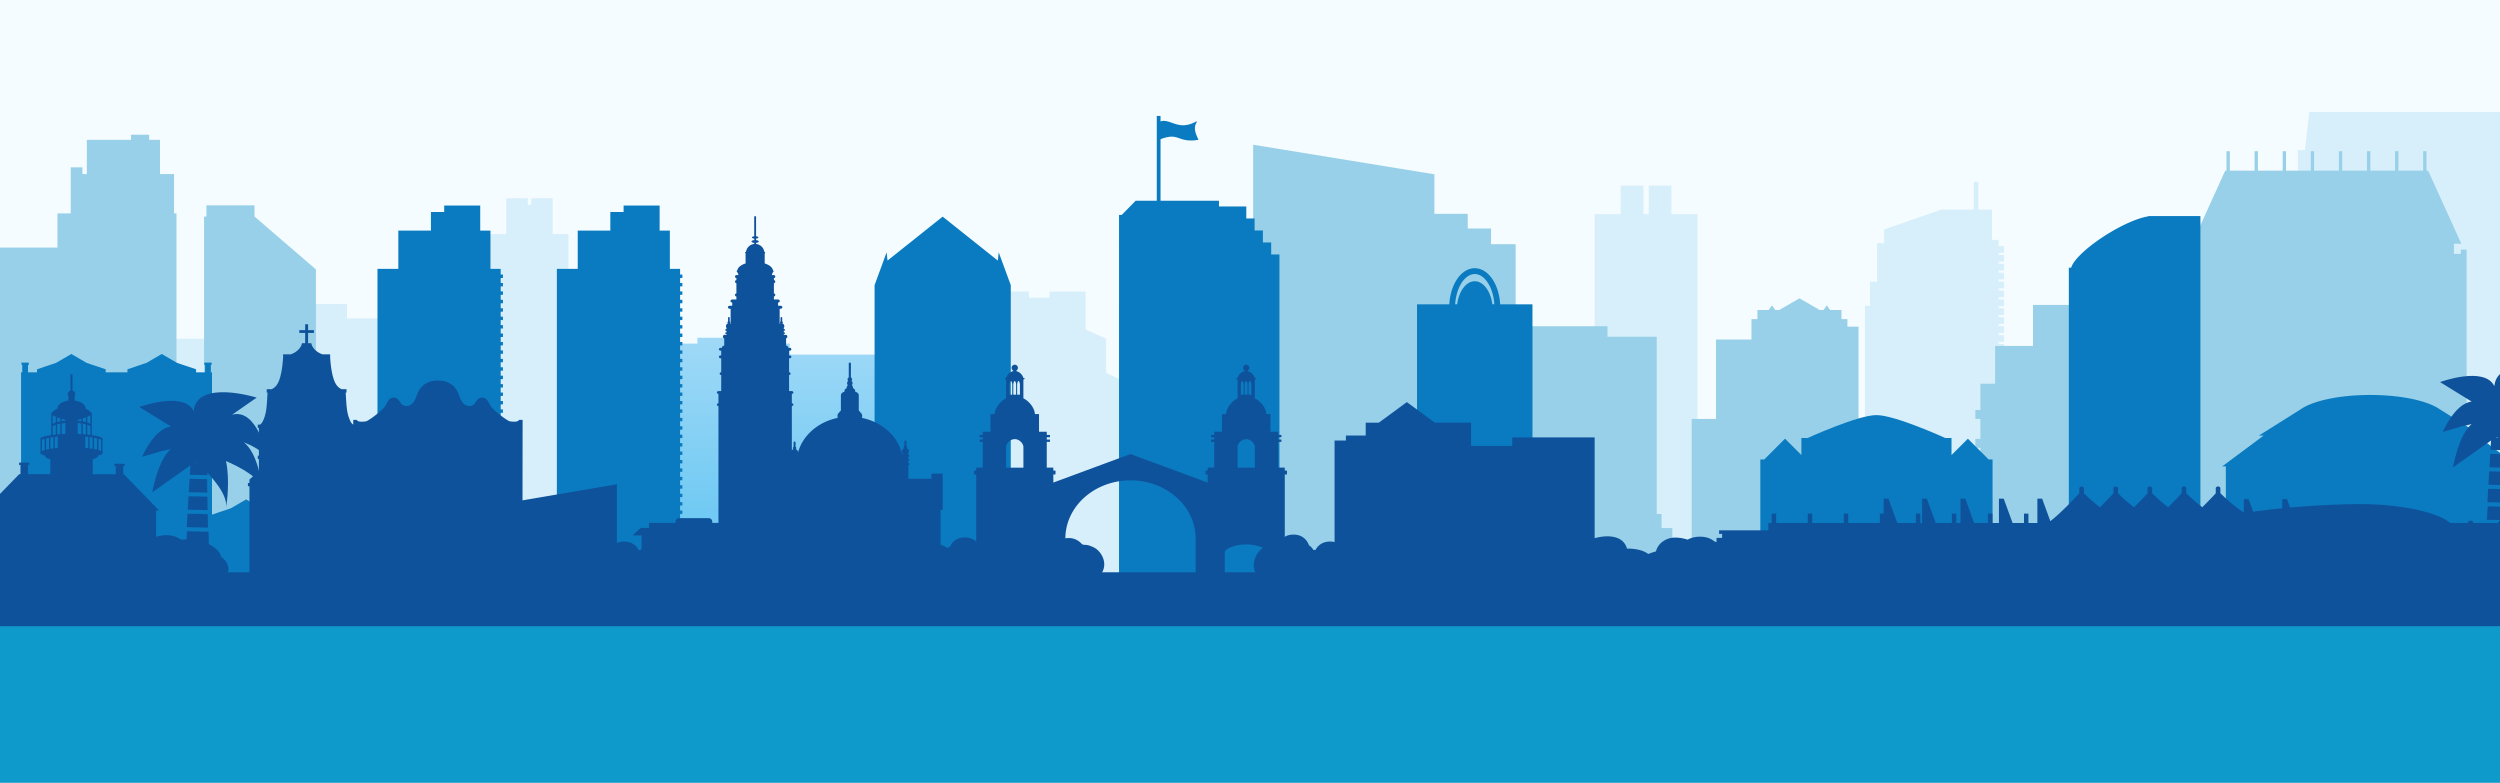 <svg width="1600" height="501" fill="none" xmlns="http://www.w3.org/2000/svg" viewBox="0 0 1600 501"><path d="M1673.48-27H-53.86v624h1727.34V-27z" fill="#F5FCFF"/><path d="M413.489 238.661v-11.726h19.707v-7.023h13.142v-3.745h22.987v3.745h36.128v7.023h68.319v11.726h18.398v128.041H389.834V238.661h23.655z" fill="url(#paint0_linear)"/><path d="M1282.58 366.701v-4.096h-3.45v-1.451h3.45v-4.245h-3.45v-1.451h3.45v-4.246h-3.45v-1.45h3.45v-4.255h-3.45v-1.45h3.45v-4.246h-3.45v-1.45h3.45v-4.246h-3.45v-1.45h3.45v-4.246h-3.45v-1.459h3.45v-4.246h-3.45v-1.45h3.45v-4.246h-3.45v-1.45h3.45v-4.246h-3.45v-1.459h3.45v-4.246h-3.45v-1.451h3.45v-4.245h-3.45v-1.451h3.45v-4.245h-3.45v-1.451h3.45v-4.254h-3.45v-1.451h3.45v-4.245h-3.45v-1.451h3.45v-4.246h-3.45v-1.45h3.45v-4.255h-3.45v-1.45h3.45v-4.246h-3.45v-1.45h3.45v-4.246h-3.45v-1.45h3.45v-4.246h-3.45v-1.45h3.45v-4.255h-3.45v-1.45h3.45v-4.246h-3.45v-1.45h3.45v-4.246h-3.45v-1.451h3.45v-4.254h-3.45v-1.451h3.45v-4.245h-3.45v-1.451h3.45v-4.245h-3.45v-1.451h3.45v-4.246h-3.45v-1.45h3.45v-4.254h-3.45v-1.451h3.45v-4.246h-3.45v-1.45h3.45v-4.246h-3.45v-1.45h3.45v-4.255h-3.45v-1.45h3.45v-4.246h-3.45v-1.45h3.45v-4.246h-3.45v-1.45h3.45v-4.255h-3.45v-1.45h3.45v-4.246h-3.45v-1.45h3.45v-4.246h-3.45v-1.451h3.45v-4.245h-3.45v-3.991h-4.25v-19.383h-8.76v-17.791h-2.92v17.791h-20.72l-36.64 12.746v8.764h-4.52v24.692h-4.51v15.41h-3.19v171.007h88.96zM1069.73 137.028v-18.24h-14.53v18.24h-3.42v-18.24h-14.53v18.24h-16.68v229.674h65.84V137.028h-16.68zM724.288 366.701V246.089l-16.341-7.358v-21.949l-13.423-6.039h.273v-24.165h-23.092v3.912h-13.142v-3.912h-12.078v180.123h77.803z" fill="#D7EFFA"/><path d="M954.279 156.287V146.24h-14.935v-9.388h-24.218v9.388h-14.934v10.047h-15.735v210.415h85.556V156.287h-15.734z" fill="#97D0E8"/><path d="M281.739 366.702V197.189h-34.265v6.646h-25.387v-9.309h-31.733v-5.318h-26.661v15.954h-26.652V216.8h-43.16v149.902h187.858z" fill="#D7EFFA"/><path d="M918.018 366.701H802.03V92.636l115.988 18.925v255.14zM81.591 271.924v-5.187h-2.76v-7.761H60.064v-5.187h2.927v-5.177h-2.927v-11.393h2.927v-5.177h-2.927V220.65h2.927v-5.187h-2.927v-11.392h2.927v-5.186h-2.927v-8.281h-3.727V171.96H49.19v-13.476H-9.283v32.12h-8.615v8.281h-2.918v5.186h2.918v11.392h-2.918v5.187h2.918v11.392h-2.918v5.177h2.918v11.393h-2.918v5.177h2.918v5.187h-7.225v7.761h-2.76v5.187h2.76v11.594h-2.76v5.178h2.76v11.603h-2.76v5.177h2.76v11.604h-2.76v5.186h2.76v11.594h-2.76v5.187h2.76v11.594h-2.76v5.187h2.76v10.873H78.83v-10.873h2.76v-5.187h-2.76v-11.594h2.76v-5.187h-2.76v-11.594h2.76v-5.186h-2.76v-11.604h2.76v-5.177h-2.76v-11.603h2.76v-5.178h-2.76v-11.594h2.76zM1264.23 268.118v-5.697h3.22v-16.816h9.43v-24.217h24.26v-26.213h56.31v26.213h2.96v28.498h14.28v116.815h-107.24v-6.267h-3.22v-5.705h3.22v-12.755h-3.22v-5.705h3.22v-12.764h-3.22v-5.696h3.22v-12.763h-3.22v-5.705h3.22v-12.755h-3.22v-5.705h3.22v-12.763h-3.22z" fill="#97D0E8"/><path d="M363.858 194.217v-44.4h-10.144v-22.925h-13.775v4.369h-2.18v-4.369h-13.765v22.925h-10.637v44.4h-5.318v172.484h60.408V194.217h-4.589zM1640.85 71.663h-162.93l-2.73 24.42h-4.56v270.619h175.53V96.082h-5.31v-24.42z" fill="#D7EFFA"/><path d="M1574.94 159.803v2.681h-4.44v-6.513h4.74l-21.25-46.748h-1.04V96.768h-2.12v12.455h-15.85V96.768h-2.13v12.455h-15.86V96.768h-2.12v12.455h-15.86V96.768h-2.12v12.455h-15.86V96.768h-2.13v12.455h-15.85V96.768h-2.12v12.455h-15.86V96.768h-2.13v12.455h-15.85V96.768h-2.12v12.455h-.83l-21.25 46.748h4.74v6.513h-4.45v-2.681h-3.7v206.898h179.16V159.803h-3.7zM162.884 138.575v-7.156h-30.775v7.156l-1.503.096v228.031h71.579V172.435l-39.301-33.86z" fill="#97D0E8"/><path d="M321.902 177.902v-2.189h-1.451v-3.639h-6.557v-24.507h-6.549v-16.016h-23.057v4.122h-8.492v11.894h-20.868v24.507h-13.344v194.627H321.902v-2.18h-1.451v-3.217h1.451v-2.18h-1.451v-3.209h1.451v-2.188h-1.451v-3.209h1.451v-2.189h-1.451v-3.208h1.451v-2.18h-1.451v-3.209h1.451v-2.188h-1.451v-3.209h1.451v-2.18h-1.451v-3.217h1.451v-2.18h-1.451v-3.209h1.451v-2.188h-1.451v-3.209h1.451v-2.18h-1.451v-3.217h1.451v-2.18h-1.451v-3.209h1.451v-2.188h-1.451v-3.209h1.451v-2.18h-1.451v-3.217h1.451v-2.18h-1.451v-3.209h1.451v-2.188h-1.451v-3.209h1.451v-2.18h-1.451v-3.217h1.451v-2.18h-1.451V275h1.451v-2.188h-1.451v-3.209h1.451v-2.18h-1.451v-3.217h1.451v-2.18h-1.451v-3.209h1.451v-2.188h-1.451v-3.209h1.451v-2.18h-1.451v-3.208h1.451v-2.189h-1.451v-3.209h1.451v-2.188h-1.451v-3.209h1.451v-2.18h-1.451v-3.208h1.451v-2.189h-1.451v-3.209h1.451v-2.188h-1.451v-3.209h1.451v-2.18h-1.451v-3.208h1.451v-2.189h-1.451v-3.209h1.451v-2.189h-1.451v-3.208h1.451v-2.18h-1.451v-3.208h1.451v-2.189h-1.451v-3.209h1.451v-2.189h-1.451v-3.208h1.451v-2.18h-1.451V183.3h1.451v-2.189h-1.451v-3.209h1.451zM436.721 177.902v-2.18h-1.459v-3.648h-6.549v-24.507h-6.549v-16.016h-23.057v4.122h-8.491v11.894h-20.869v24.507h-13.352v194.627h80.326v-2.18h-1.459v-3.217h1.459v-2.18h-1.459v-3.209h1.459v-2.188h-1.459v-3.209h1.459v-2.189h-1.459v-3.208h1.459v-2.18h-1.459v-3.209h1.459v-2.188h-1.459v-3.209h1.459v-2.18h-1.459v-3.217h1.459v-2.18h-1.459v-3.209h1.459v-2.188h-1.459v-3.209h1.459v-2.18h-1.459v-3.217h1.459v-2.18h-1.459v-3.209h1.459v-2.188h-1.459v-3.209h1.459v-2.18h-1.459v-3.217h1.459v-2.18h-1.459v-3.209h1.459v-2.188h-1.459v-3.209h1.459v-2.18h-1.459v-3.217h1.459v-2.18h-1.459V275h1.459v-2.188h-1.459v-3.209h1.459v-2.18h-1.459v-3.217h1.459v-2.18h-1.459v-3.209h1.459v-2.188h-1.459v-3.209h1.459v-2.18h-1.459v-3.208h1.459v-2.189h-1.459v-3.209h1.459v-2.188h-1.459v-3.209h1.459v-2.18h-1.459v-3.208h1.459v-2.189h-1.459v-3.209h1.459v-2.188h-1.459v-3.209h1.459v-2.18h-1.459v-3.208h1.459v-2.189h-1.459v-3.209h1.459v-2.189h-1.459v-3.208h1.459v-2.18h-1.459v-3.208h1.459v-2.189h-1.459v-3.209h1.459v-2.189h-1.459v-3.208h1.459v-2.18h-1.459V183.3h1.459v-2.189h-1.459v-3.209h1.459z" fill="#0A7BC0"/><path d="M1077.21 356.021v-9.028h-6.91v-9.027h-6.9v-9.028h-3.1V215.516h-31.51v-6.724h-55.586v6.724h-3.191v151.185H1084.11v-10.68h-6.9z" fill="#97D0E8"/><path d="M1189.47 268.1v-59.045h-7.12v-4.826h-3.81v-5.836h-7.29l-2.1-2.989-2.1 2.989h-2.96l.14-.194-12.58-7.269-12.58 7.269.13.194h-3.05l-2.1-2.989-2.09 2.989h-7.19v5.836h-3.83v13.063h-22.69V268.1h-15.57v98.601h118.25V268.1h-11.46zM111.4 136.588v-25.184h-9.002V89.498h-6.953v-3.279H83.868v3.279H55.564v21.906h-2.831v-4.325H45.27v29.509h-8.491v230.113h76.168V136.588H111.4z" fill="#97D0E8"/><path d="M1374.87 138.267v.211c-6.08.905-15.75 4.958-25.84 11.173-12.79 7.876-22.17 16.719-23.45 21.65h-1.52v195.401h84.2V138.267h-33.39zM960.115 194.753c-.343-5.88-1.943-11.199-4.448-15.277-1.424-2.312-3.138-4.246-5.134-5.626-1.986-1.38-4.28-2.189-6.698-2.189-2.417 0-4.711.809-6.698 2.189-2.989 2.066-5.371 5.362-7.041 9.379-1.407 3.385-2.286 7.314-2.54 11.524h-20.675v171.948h73.9V194.753h-20.666zm-24.93-13.335c1.205-1.96 2.602-3.489 4.079-4.5 1.477-1.011 2.998-1.521 4.58-1.53 1.582 0 3.103.51 4.58 1.53 2.206 1.512 4.254 4.219 5.705 7.735 1.204 2.901 2.004 6.356 2.25 10.092h-1.266c-1.143-8.43-5.757-14.742-11.269-14.742-5.511 0-10.126 6.312-11.269 14.742H931.3c.334-5.239 1.793-9.925 3.885-13.327zM639.18 161.464l-.572 5.31-35.293-28.129-35.302 28.129-.571-5.31-7.709 21.044v184.193h87.165V182.508l-7.718-21.044zM813.563 162.861v-7.683h-5.31v-7.683h-5.309v-7.683h-5.31v-7.682h-17.492v-3.64h-37.394V89.153c1.907-.949 5.115-1.67 7.049-1.705 2.136-.035 4.132.747 6.11 1.442 2.435.853 5.124 1.125 7.744.993.088.009 2.373-.22 3.094-.343.185-.035.229-.246.158-.395-1.723-3.587-3.322-7.331-.949-11.032.009-.009.009-.018.018-.026v-.01c.008-.017.026-.043.026-.07.026-.105-.009-.184-.088-.246-.009-.008-.017-.017-.035-.026a.25.25 0 0 0-.273-.018c-2.707 1.53-5.555 2.48-8.693 2.453-2.611-.027-5.055-.923-7.472-1.785-2.11-.756-4.773-1.547-6.698-.624V74.21h-2.4v54.272h-13.546l-8.878 9.062h-1.741V366.7h102.672V162.861h-5.283zM167.271 325.282l-9.74-5.67-9.74 5.67-12.104 4.07V238.31h-.738v-4.799h.492v-1.433h-4.685v1.433h.501v4.799h-5.767v-1.969l-12.227-4.114-9.74-5.678-9.74 5.678-12.227 4.114v1.969H67.632v-1.969l-12.227-4.114-9.749-5.678-9.74 5.678-12.227 4.114v1.969h-5.757v-4.799h.492v-1.433h-4.677v1.433h.493v4.799h-.748v128.392h166.015v-37.306l-12.236-4.114zM1609.36 298.506h2.37l-26.53-19.717h3.03l-26.81-16.869h-.01c-7.69-5.397-24.71-9.142-44.46-9.142-19.76 0-36.77 3.754-44.46 9.142h-.01l-26.81 16.869h3.03l-26.53 19.717h2.37v42.264h3.59v25.931h177.64V340.77h3.59v-42.264z" fill="#0A7BC0"/><path d="M410.605 366.701H601.98v-40.347h1.327v-23.207h-7.208v3.226h-14.742v-8.72h.071a.61.61 0 0 0 .615-.615.612.612 0 0 0-.615-.616h-.141v-1.608h.141a.612.612 0 0 0 .615-.616.611.611 0 0 0-.615-.615h-.141v-1.231h.141a.61.61 0 0 0 .615-.615.61.61 0 0 0-.615-.615h-.141v-.853h-.079a2.225 2.225 0 0 0-1.037-3.481.867.867 0 0 0 .387-.703c0-.308-.176-.58-.449-.747v-2.76a.649.649 0 0 0-.65-.651.65.65 0 0 0-.651.651v2.76c-.272.167-.448.439-.448.747 0 .281.149.536.387.703a2.225 2.225 0 0 0-1.038 3.481h-.079v.853h-.219c-2.444-11.691-12.667-21.009-25.809-23.673.141-.342.22-.729.22-1.151 0-.993-.457-1.846-1.108-2.233a2.316 2.316 0 0 0-1.098-1.195v-9.731c0-1.24-.985-2.242-2.216-2.268v-.317c0-.975-.615-1.81-1.485-2.136v-.334a2.04 2.04 0 0 0-.774-1.591c.325-.316.519-.764.519-1.257 0-.58-.281-1.09-.703-1.415.237-.264.386-.607.386-.993a1.45 1.45 0 0 0-.756-1.275v-8.843a.69.69 0 0 0-.694-.694.69.69 0 0 0-.694.694v8.843a1.46 1.46 0 0 0-.37 2.268c-.43.325-.703.835-.703 1.415 0 .493.202.932.519 1.257-.475.369-.774.95-.774 1.591v.334a2.274 2.274 0 0 0-1.485 2.136v.317a2.274 2.274 0 0 0-2.215 2.268v9.722a2.246 2.246 0 0 0-1.099 1.195c-.66.396-1.108 1.249-1.108 2.233 0 .413.079.809.22 1.152-12.544 2.54-22.433 11.155-25.431 22.099 0-.985-.632-1.811-1.511-2.11a.866.866 0 0 0 .386-.703c0-.308-.176-.581-.448-.748v-2.751c0-.36-.29-.65-.651-.65-.36 0-.65.29-.65.65v2.751c-.272.167-.448.44-.448.748 0 .281.149.536.386.703a2.199 2.199 0 0 0-1.037.738v-28.296c.554-.035.994-.422.994-.896 0-.475-.431-.862-.994-.897v-5.977c.554-.036.994-.422.994-.897 0-.501-.484-.906-1.082-.906h-1.679v-10.275c.537-.018.967-.414.967-.897 0-.483-.43-.888-.967-.897v-8.948h.44c.562 0 1.02-.405 1.02-.906s-.458-.905-1.02-.905h-.44v-3.033h.44c.562 0 1.02-.404 1.02-.905s-.458-.905-1.02-.905h-.914a1.453 1.453 0 0 0-1.451-1.425v-4.685c.457-.053.818-.527.818-1.099 0-.615-.405-1.107-.914-1.107h-1.363v-.545h.281a.52.52 0 0 0 0-1.037h-.281v-1.038h.281c.29 0 .519-.228.519-.518a.515.515 0 0 0-.519-.519h-.281v-.721h-.07a1.84 1.84 0 0 0 .404-1.16c0-.826-.536-1.521-1.274-1.776a.754.754 0 0 0 .325-.597c0-.264-.15-.493-.378-.633v-2.321a.548.548 0 0 0-.545-.545.548.548 0 0 0-.545.545v2.321a.745.745 0 0 0-.378.633c0 .237.123.448.325.597a2.182 2.182 0 0 0-.51.264v-9.643h.422c.721 0 1.31-.44 1.31-.976 0-.545-.589-.975-1.31-.975h-1.442v-2.031c.616-.035 1.108-.457 1.108-.976 0-.545-.527-.984-1.187-.984H495.3v-1.934a.977.977 0 0 0 .888-.976.956.956 0 0 0-.888-.967v-6.593a.975.975 0 0 0 0-1.942v-1.284a.98.98 0 0 0 .888-.967.973.973 0 0 0-.976-.975h-1.143v-.624c.264-.378.457-.774.563-1.187a.654.654 0 0 0 .448-.624.658.658 0 0 0-.395-.607c-.299-1.855-2.33-3.463-5.275-4.404v-6.276h-.237v-.009a.6.6 0 0 0-.044-1.195c-.369-2.629-2.531-4.694-5.239-4.967v-.694c1.002-.106 1.741-.457 1.741-.888 0-.422-.739-.782-1.741-.888v-.949c.862-.097 1.486-.396 1.486-.756 0-.361-.624-.66-1.486-.756v-12.333a.598.598 0 0 0-1.195 0v12.333c-.862.096-1.486.395-1.486.756 0 .36.624.659 1.486.756v.949c-1.002.106-1.741.457-1.741.888 0 .422.739.782 1.741.888v.694c-2.708.273-4.87 2.338-5.239 4.967a.6.6 0 0 0-.581.597c0 .308.238.563.537.598v.009h-.238v6.276c-2.944.941-4.975 2.549-5.274 4.404a.658.658 0 0 0-.395.607c0 .29.193.536.448.624.105.413.29.809.562 1.187v.624h-1.133a.978.978 0 0 0-.976.975c0 .51.387.923.888.967v1.284a.976.976 0 0 0-.888.975c0 .51.387.932.888.967v6.593a.974.974 0 0 0 0 1.943v1.934h-2.602c-.651 0-1.187.439-1.187.984 0 .519.492.941 1.108.976v2.031h-1.442c-.721 0-1.31.439-1.31.975 0 .545.589.976 1.31.976h.422v9.643a1.777 1.777 0 0 0-.51-.264.718.718 0 0 0 .325-.597.745.745 0 0 0-.378-.633v-2.321a.548.548 0 0 0-.545-.545.548.548 0 0 0-.545.545v2.321c-.228.14-.378.369-.378.633 0 .237.123.448.326.597a1.882 1.882 0 0 0-1.275 1.776c0 .439.149.835.404 1.16h-.07v.721h-.281a.52.52 0 0 0-.519.519c0 .29.229.518.519.518h.281v1.038h-.281a.514.514 0 0 0-.519.518c0 .29.229.519.519.519h.281v.545h-1.363c-.501 0-.914.492-.914 1.107 0 .572.361 1.046.827 1.099v4.685c-.792 0-1.433.633-1.451 1.425h-.914c-.563 0-1.029.404-1.029.905s.458.905 1.029.905h.44v3.033h-.44c-.563 0-1.029.404-1.029.905s.458.906 1.029.906h.44v8.948c-.537.018-.967.414-.967.897 0 .492.43.879.967.897v10.275h-1.679c-.598 0-1.082.405-1.082.906 0 .475.44.861.994.897v5.977c-.554.035-.994.422-.994.897 0 .474.44.861.994.896v74.762h-3.956v-.756a2.278 2.278 0 0 0-2.277-2.277h-18.969a2.278 2.278 0 0 0-2.277 2.277v.756h-16.974v3.226h-5.309l-5.213 4.835h5.784v24.006h-.009zm99.876-76.107c-.044.194-.088.387-.132.589v-.263h-.079c.079-.106.158-.211.211-.326z" fill="#0F529C"/><path d="M1272.72 294.04l-13.28-13.273-10.47 10.469v-10.9h-3.96s-32.15-14.68-44.08-14.68c-11.94 0-44.09 14.68-44.09 14.68h-3.95v10.9l-10.47-10.469-13.28 13.273h-2.53v72.661h148.63V294.04h-2.52z" fill="#0A7BC0"/><path d="M1680 384.405H-47.547v171.438H1680V384.405z" fill="#0E9ACB"/><path d="M822.258 301.18v-1.917h-4.202v-16.464h2.048v-1.512h-2.048v-1.433h2.048v-1.512h-2.048v-2.021h-4.958v-11.313h-2.637c-.141-3.499-3.112-7.885-7.366-10.092v-12.104h.281a.473.473 0 0 0 .475-.475.473.473 0 0 0-.475-.474h-.352c-.36-1.75-2.136-3.798-4.412-4.308v-.413a2.008 2.008 0 0 0-1.046-3.727 2.018 2.018 0 0 0-2.013 2.013c0 .73.386 1.363.967 1.714v.413c-2.277.501-4.053 2.549-4.413 4.308h-.352a.473.473 0 0 0-.475.474c0 .264.211.475.475.475h.281v12.104c-4.254 2.207-7.216 6.602-7.366 10.092h-2.628v11.313h-4.958v2.021h-2.048v1.512h2.048v1.433h-2.048v1.512h2.048v16.464h-4.202v1.917h-1.397v2.487h1.397v5.169l-49.375-18.266-49.375 18.266v-5.169h1.397v-2.487h-1.397v-1.917h-4.202v-16.464h2.048v-1.512h-2.048v-1.433h2.048v-1.512h-2.048v-2.021h-4.958v-11.313h-2.637c-.149-3.499-3.112-7.885-7.366-10.092v-12.104h.281a.473.473 0 0 0 .475-.475.473.473 0 0 0-.475-.474h-.352c-.36-1.75-2.136-3.798-4.412-4.308v-.413a2.008 2.008 0 0 0-1.046-3.727 2.012 2.012 0 0 0-2.013 2.013c0 .73.386 1.363.967 1.714v.413c-2.277.501-4.053 2.549-4.413 4.308h-.352a.473.473 0 0 0-.475.474c0 .264.211.475.475.475h.281v12.104c-4.245 2.207-7.216 6.602-7.366 10.092h-2.637v11.313h-4.958v2.021h-2.03v1.512h2.048v1.433h-2.048v1.512h2.048v16.464h-4.202v1.917h-1.398v2.487h1.398v63.036h10.953v-13.607h.07c.686-2.057 6.54-4.651 13.678-4.651 7.138 0 12.992 2.594 13.669 4.651h.07v13.607h18.627v-22.002c0-20.578 18.662-37.263 41.684-37.263s41.684 16.685 41.684 37.263v22.002h18.635v-13.607h.07c.677-2.057 6.54-4.651 13.669-4.651 7.129 0 12.993 2.594 13.669 4.651h.071v13.607h10.944v-63.036h1.397v-2.487h-1.397zm-171.289-55.081c.053-.975.431-2.215.888-2.215.466 0 .844 1.24.888 2.215h.009v6.479h-1.785v-6.479zm-2.444 0c.044-.975.431-2.215.888-2.215.466 0 .844 1.24.888 2.215v6.479h-1.784v-6.479h.008zm-2.452 0c.053-.975.431-2.215.888-2.215.466 0 .844 1.24.888 2.215h.008v6.479h-1.784v-6.479zm8.913 53.2h-11.058v-13.608h.026c.273-2.057 2.629-4.65 5.503-4.65 2.875 0 5.23 2.602 5.503 4.65h.026v13.608zm144.1-53.2c.053-.975.431-2.215.888-2.215.466 0 .844 1.24.888 2.215v6.479h-1.784v-6.479h.008zm-2.443 0c.044-.975.43-2.215.887-2.215.466 0 .844 1.24.888 2.215v6.479h-1.784v-6.479h.009zm-2.453 0c.044-.975.431-2.215.897-2.215s.844 1.24.888 2.215h.008v6.479h-1.784v-6.479h-.009zm8.914 53.2h-11.059v-13.608h.027c.272-2.057 2.628-4.65 5.502-4.65 2.866 0 5.231 2.602 5.503 4.65h.027v13.608zM159.668 366.703h235.15v-56.768l-60.407 10.293.062-51.511h-2.242s-.22.369-.545.606c-1.108.853-3.789.537-5.344.334-1.53-.202-11.024-7.252-12.571-10.205-1.547-2.954-2.408-4.975-5.309-4.975-2.91 0-4.237 3.524-5.011 4.228-.773.703-1.977 1.151-3.076 1.151-2.497 0-4.598-1.758-5.986-5.371-1.002-2.593-3.095-10.908-14.109-10.97-11.023.07-13.115 8.386-14.117 10.97-1.389 3.604-3.49 5.371-5.986 5.371-1.099 0-2.303-.448-3.077-1.151-.774-.704-2.11-4.228-5.01-4.228-2.91 0-3.763 2.021-5.31 4.975-1.547 2.953-11.032 10.003-12.57 10.205-1.565.203-4.237.519-5.353-.334-.326-.246-.545-.606-.545-.606h-2.242v3.015c-1.231-.712-2.004-2.242-2.962-5.011-1.292-3.735-1.53-9.361-1.855-15.523h.519v-2.119h-3.103c-1.723-.677-3.411-2.224-4.598-5.072-1.512-3.657-2.382-9.124-2.777-15.128v-2.118h-5.055c-1.151-.493-2.215-1.02-2.839-1.442-1.609-1.09-3.842-3.129-4.14-5.687h-2.084v-6.576h3.745v-1.775h-3.745v-3.745h-1.872v3.745h-3.745v1.775h3.745v6.576h-2.083c-.299 2.549-2.532 4.588-4.141 5.687-.633.431-1.687.949-2.839 1.442h-5.054v2.118c-.396 6.004-1.266 11.471-2.778 15.128-1.178 2.857-2.875 4.395-4.597 5.072H170.7v2.119h.518c-.325 6.162-.553 11.779-1.854 15.523-.967 2.787-1.741 4.317-2.989 5.029h-1.398v2.118h.721v17.765h-.721v2.119h.721v7.612l-6.048 5.547v2.189h-.975v2.118h.975v55.485h.018zM101.846 326.725l-22.592-23.251h-.395v-5.186h.879v-1.486h-6.532v1.486h.88v5.186H59.362v-9.546c2.066-.536 3.296-1.196 3.296-1.908a.72.72 0 0 0-.096-.342c2.039-.545 3.226-1.187 3.226-1.882 0-.149-.062-.298-.167-.448v-7.841a.743.743 0 0 0 .167-.439c0-1.055-2.725-1.996-7.024-2.629v-13.774h-.017c-.07-.422-.431-.818-1.02-1.196-.554-.712-1.582-1.353-2.962-1.872.008-.079.008-.158.008-.237 0-2.435-2.997-4.466-7.014-4.976v-2.707c.272-.387.43-.862.43-1.371a2.418 2.418 0 0 0-1.758-2.321v-10.417h-1.318v10.417a2.418 2.418 0 0 0-1.758 2.321c0 .509.158.984.43 1.371v2.707c-4.017.51-7.014 2.549-7.014 4.976 0 .079.009.158.009.237-1.38.519-2.409 1.16-2.963 1.872-.66.413-1.028.871-1.028 1.354v13.616c-4.299.633-7.024 1.574-7.024 2.629 0 .149.062.298.167.439v7.841c-.105.15-.167.299-.167.448 0 .695 1.187 1.337 3.226 1.882a.722.722 0 0 0-.096.342c0 .712 1.221 1.372 3.296 1.908v9.537h-14.31v-5.924h.878v-1.486H12.228v1.486h.88v5.924h-.81l-22.59 23.251h1.942v39.978H99.912v-39.978h1.934v.009zm-38.854-45.93c.677.193 1.24.404 1.68.624v7.243c-.44-.219-1.003-.43-1.68-.624v-7.243zm-2.786-.633c.668.123 1.283.246 1.846.387v7.243a38.88 38.88 0 0 0-1.846-.387v-7.243zm-31.645 7.876c-.677.194-1.24.405-1.68.624v-7.243c.44-.22 1.003-.431 1.68-.624v7.243zm2.795-.633c-.668.123-1.284.247-1.846.387v-7.243a38.906 38.906 0 0 1 1.846-.387v7.243zm3.736-.527v-7.243a93.244 93.244 0 0 1 1.846-.176v7.243c-.642.053-1.257.114-1.846.176zm19.532-.176v-7.243c.633.053 1.248.114 1.846.176v7.243a93.172 93.172 0 0 0-1.846-.176zm4.633-6.698v7.243a42.144 42.144 0 0 0-1.846-.255v-7.243c.65.079 1.265.158 1.846.255zm-3.376-13.282c.826-.352 1.486-.668 1.934-.879v5.432c-.484-.316-1.134-.615-1.934-.879v-3.674zm0 5.16c.8.263 1.45.553 1.934.87v5.555a52.996 52.996 0 0 0-1.934-.219v-6.206zm-2.883-4.07a31.64 31.64 0 0 0 1.934-.704v3.007a23.01 23.01 0 0 0-1.934-.422v-1.881zm0 3.366a23.01 23.01 0 0 1 1.934.422v6.4a107.22 107.22 0 0 0-1.934-.15v-6.672zm-3.27-2.487c.8-.158 1.582-.361 2.32-.58v1.432a41.607 41.607 0 0 0-2.32-.263v-.589zm0 2.066c.808.07 1.59.158 2.32.263v6.769a96.77 96.77 0 0 0-2.32-.106v-6.926zm-10.223-2.646c.738.219 1.52.413 2.32.58v.589c-.809.07-1.59.158-2.32.263v-1.432zm0 2.918c.73-.105 1.511-.193 2.32-.264v6.927c-.79.026-1.565.062-2.32.106v-6.769zm-2.884-3.912c.59.238 1.24.475 1.934.704v1.881c-.694.123-1.345.263-1.934.422v-3.007zm0 4.483c.59-.158 1.24-.299 1.934-.422v6.672c-.66.044-1.31.097-1.934.15v-6.4zm-2.874-5.757c.448.211 1.108.527 1.934.879v3.674c-.8.264-1.45.563-1.934.879v-5.432zm0 6.918c.483-.317 1.143-.616 1.934-.871v6.206c-.668.071-1.319.141-1.934.22v-5.555zm-1.45 7.243a71.692 71.692 0 0 1 1.846-.255v7.243c-.642.079-1.258.167-1.846.255v-7.243zM967.843 279.951v5.441h-26.362v-14.873h-23.145l-17.95-13.168-17.941 13.168h-8.395v8.228h-12.676v3.217h-7.252v84.739h166.458v-86.752h-52.737zM1660.45 334.688c-.18-.588-.46-1.081-.78-1.415h-2.01c-.33.334-.6.827-.79 1.415h-15.79c-.19-.588-.46-1.081-.78-1.415h-2.01c-.32.334-.6.827-.78 1.415h-15.8c-.18-.588-.45-1.081-.78-1.415h-2.01c-.33.334-.6.827-.78 1.415h-15.8c-.19-.588-.46-1.081-.78-1.415h-2.01c-.32.334-.6.827-.78 1.415h-15.8c-.18-.588-.45-1.081-.78-1.415h-2.01c-.33.334-.59.827-.78 1.415h-11.35c-6.96-6.276-30.05-12.06-57.47-12.06-12.42 0-29.05.8-44.93 2.198l-1.97-5.398h-3.06v5.864c-6.54.632-12.85 1.371-18.59 2.197l-2.94-8.061h-3.06v8.571c-6.72-4.422-12.41-9.784-14.99-12.35v-3.121c0-.659-.66-1.195-1.48-1.195s-1.48.536-1.48 1.195v3.208c-1.81 1.934-5.07 5.38-8.63 8.879-4.58-3.508-8.29-7.024-10.24-8.958v-3.12c0-.659-.66-1.196-1.48-1.196s-1.48.537-1.48 1.196v3.208c-1.81 1.934-5.07 5.38-8.63 8.879-4.58-3.508-8.29-7.024-10.24-8.958v-3.12c0-.66-.66-1.196-1.49-1.196-.82 0-1.48.536-1.48 1.196v3.208c-1.81 1.934-5.08 5.38-8.63 8.878-4.58-3.507-8.29-7.023-10.24-8.957v-3.121c0-.659-.66-1.195-1.48-1.195-.81 0-1.48.536-1.48 1.195v3.209c-1.81 1.934-5.07 5.38-8.63 8.878-4.58-3.507-8.3-7.023-10.24-8.957v-3.121c0-.659-.66-1.195-1.48-1.195s-1.48.536-1.48 1.195v3.209c-3.52 3.771-12.57 13.247-18.54 17.739l-5.24-14.364h-3.05v15.577h-5.72v-6.031h-2.85v6.031h-7.28l-5.69-15.577h-3.06v15.577h-4.18v-6.031h-2.86v6.031h-8.81l-5.69-15.577h-3.06v15.577h-2.65v-6.031h-2.86v6.031h-10.33l-5.69-15.577h-3.06v15.577H1229v-6.031h-2.85v6.031h-11.87l-5.69-15.577h-3.06v9.555h-2.44v6.03h-20.21v-6.03h-2.86v6.03h-20.2v-6.03h-2.86v6.03h-20.21v-6.03h-2.86v6.03h-2.14v4.694h-31.54v2.242h1.94v2.567h-3.57v2.558h-2.59v19.954h565.99v-32.015h-1.53v-.044z" fill="#0F529C"/><path d="M1555.5 366.702h107.03c2.29-3.735 1.82-8.421-1.35-12.253-1.44-1.732-3.01-2.673-5.13-3.437a8.574 8.574 0 0 0-3.64-.712c-.22-.027-.41-.044-.57-.062a8.953 8.953 0 0 0-.88-.351c-1.85-2.154-4.57-3.543-7.58-3.543h-.37c-3.66 0-6.92 2.057-8.66 5.063-.36.211-.72.44-1.04.695-.16-.009-.32-.027-.48-.027h-1.11c-1.4 0-2.75.308-3.97.853-.19-.237-.39-.475-.61-.703a10.11 10.11 0 0 0-5.52-2.796c-1.76-2.936-4.97-4.949-8.58-4.949h-.19c-3.81 0-7.18 2.233-8.86 5.433-.43.264-.82.554-1.19.879-.11 0-.21-.018-.31-.018-3.03 0-5.35 1.108-6.95 2.796a9.975 9.975 0 0 0-4.01-1.855c-1.33-3.244-4.28-5.758-8.85-5.758-4.38 0-7.27 2.312-8.67 5.371-.13.079-.26.132-.38.211-.43.15-.85.334-1.28.554-1.54-1.266-3.58-2.066-6.15-2.066-5.85 0-9.04 4.123-9.58 8.632-1.55 2.339-2.2 5.222-1.17 7.912.01.052.03.087.05.131zM145.498 366.703c.475-.738.738-1.547.721-2.4-.079-2.944-1.609-5.836-4.633-7.867-1.74-7.322-14.838-12.623-25.36-10.979-1.951-1.257-4.175-2.242-6.795-2.69-3.375-.598-6.487-.149-9.581.826-2.453.783-4.105 2.347-5.266 3.982-6.821-4.975-17.088-8.35-26.177-5.889-5.195-1.538-10.812-2.725-16.36-1.653-6.135 1.178-8.983 4.782-10.046 8.668-6.03-.044-11.885 1.028-15.726 3.982-1.776-.748-3.692-1.363-5.653-1.908-1.037-3.507-3.067-6.672-7.78-8.861-4.728-2.215-10.67-1.406-15.663.159-.405-.229-.827-.44-1.266-.633-4.554-2.057-11.331-2.154-15.761.14-5.556 2.875-7.112 7.068-5.82 11.604-1.476.509-2.75 1.274-3.524 2.32-2.602 3.516-3.464 7.92-.229 11.199h174.919zM951.625 366.703c-.413-.642-.642-1.336-.624-2.075.07-2.549 1.397-5.054 4.008-6.812 1.503-6.347 12.852-10.935 21.967-9.511 1.688-1.09 3.622-1.943 5.881-2.33 2.927-.518 5.626-.132 8.298.721 2.127.677 3.56 2.031 4.562 3.446 5.903-4.307 14.803-7.235 22.673-5.107 4.5-1.336 9.36-2.356 14.17-1.433 5.32 1.02 7.78 4.14 8.7 7.516 5.22-.044 10.29.887 13.62 3.445 1.54-.65 3.2-1.177 4.9-1.652.9-3.042 2.66-5.775 6.74-7.674 4.1-1.916 9.25-1.213 13.58.141.35-.194.71-.378 1.09-.545 3.95-1.776 9.81-1.864 13.66.123 4.8 2.496 6.16 6.118 5.04 10.047 1.28.439 2.38 1.099 3.05 2.013 2.26 3.05 3.01 6.856.2 9.696H951.625v-.009zM447.104 366.703c1.635-3.165 1.547-6.989-.158-10.61a8.117 8.117 0 0 0-1.02-1.829c-2.488-3.894-6.197-5.318-9.793-5.072-.43-.316-.887-.606-1.38-.861a9.548 9.548 0 0 0-4.034-2.866c-1.767-2.004-4.387-3.34-7.868-3.34-5.256 0-8.553 3.024-9.906 6.83a9.855 9.855 0 0 0-2.945 3.121 11.715 11.715 0 0 0-1.275-.159c-1.626-3.067-4.703-5.326-9.238-5.326-2.831 0-5.09.887-6.787 2.294h-.008c-2.638-.888-5.055-.466-7.701-.079-.87.369-1.749.738-2.619 1.107-.396.238-.783.493-1.134.774-1.864-.273-3.789-.264-5.723-.238a10.78 10.78 0 0 0-1.424.124c-1.758-1.794-4.254-2.963-7.516-2.963-.632 0-1.221.062-1.802.141-1.749-1.688-4.193-2.787-7.339-2.787-6.62 0-10.136 4.8-10.566 9.916-.185.264-.37.527-.528.8-2.18 3.718-1.837 7.753.15 11.023h100.614zM803.578 366.703c-1.635-3.165-1.547-6.989.158-10.61a8.117 8.117 0 0 1 1.02-1.829c2.487-3.894 6.197-5.318 9.792-5.072.431-.316.888-.606 1.38-.861a9.558 9.558 0 0 1 4.035-2.866c1.767-2.004 4.386-3.34 7.867-3.34 5.257 0 8.553 3.024 9.907 6.83a9.866 9.866 0 0 1 2.945 3.121c.413-.071.835-.132 1.274-.159 1.627-3.067 4.703-5.326 9.239-5.326 2.831 0 5.09.887 6.786 2.294h.009c2.637-.888 5.054-.466 7.7-.079.871.369 1.75.738 2.62 1.107.395.238.782.493 1.134.774 1.863-.273 3.788-.264 5.722-.238.484.009.959.053 1.424.124 1.758-1.794 4.255-2.963 7.516-2.963.633 0 1.222.062 1.802.141 1.749-1.688 4.193-2.787 7.34-2.787 6.619 0 10.135 4.8 10.566 9.916.185.264.369.527.527.8 2.18 3.718 1.838 7.753-.149 11.023H803.578zM587.678 366.703h117.466c2.523-4.097 2.013-9.239-1.477-13.441-1.582-1.898-3.314-2.936-5.635-3.779a9.532 9.532 0 0 0-3.999-.783c-.246-.026-.449-.053-.624-.07a16.937 16.937 0 0 0-.967-.387c-2.022-2.365-5.02-3.894-8.316-3.894h-.404c-4.018 0-7.586 2.259-9.503 5.564-.395.238-.791.484-1.151.765-.176-.009-.343-.026-.519-.026h-1.222a10.7 10.7 0 0 0-4.36.931 7.869 7.869 0 0 0-.677-.764 10.997 10.997 0 0 0-6.056-3.068c-1.925-3.226-5.45-5.433-9.415-5.433h-.202c-4.184 0-7.876 2.453-9.722 5.969-.475.29-.914.607-1.31.958-.114 0-.219-.017-.342-.017-3.323 0-5.864 1.221-7.622 3.076a10.986 10.986 0 0 0-4.412-2.039c-1.46-3.56-4.686-6.32-9.705-6.32-4.817 0-7.99 2.54-9.529 5.898-.132.079-.281.149-.413.237-.475.167-.94.369-1.397.607-1.697-1.389-3.939-2.268-6.751-2.268-6.426 0-9.925 4.527-10.514 9.467-1.696 2.567-2.417 5.74-1.283 8.685a.864.864 0 0 1 .061.132z" fill="#0F529C"/><path d="M1680 366.237H-47.547v34.546H1680v-34.546zM1606.49 335.61l.16 8.597-15.38-.325.18-8.641 15.04.369zM1590.27 355.01l.84-8.562 15.68.36-.26 8.544-16.26-.342zM1593.92 287.896l.47-7.911 10.71.264.14 7.92-11.32-.273zM1605.93 324.349l.18 8.615-14.51-.317.51-8.597 13.82.299zM1605.39 313.106l.17 8.615-13.63-.299.5-8.597 12.96.281z" fill="#0F529C"/><path d="M1606.58 357.938l-1.4 14.688-16.89-1.96 1.82-13.08 16.47.352zM1604.97 290.709l.16 8.614-11.87-.246.51-8.597 11.2.229zM1605.18 301.899l.16 8.623-12.76-.263.52-8.606 12.08.246z" fill="#0F529C"/><path d="M1563.4 276.372s7.69-18.214 18.47-19.348l-20.25-12.491s28.39-10.461 34.74 2.576c2.12-20.526 40.37-8.606 40.37-8.606l-15.72 10.935c15.94-4.237 22.39 25.43 23.33 30.248-1.22-5.363-8.34-9.564-15.89-12.579 9.11 6.944 11.58 26.731 11.98 30.616-1.05-7.647-13.76-14.486-23.36-18.6 2.57 11.77.62 26.292.1 29.799 1.05-8.799-9.76-20.763-18.81-29.061-1.43.739-2.25 1.029-1.46.159l-27.02 19.145s3.5-20.613 11.91-27.734c-2.09.528-4.36 1.064-5.8 1.31l-12.59 3.631zM134.044 351.556l.167 8.597-15.383-.325.175-8.641 15.041.369zM117.834 370.956l.835-8.553 15.682.352-.264 8.544-16.253-.343zM121.473 303.841l.475-7.902 10.706.264.15 7.911-11.331-.273zM133.49 340.295l.176 8.624-14.513-.317.518-8.605 13.819.298zM132.945 329.061l.167 8.615-13.616-.308.492-8.597 12.957.29zM134.14 373.892l-1.407 14.68-16.886-1.952 1.82-13.08 16.473.352zM132.523 306.664l.167 8.605-11.876-.237.51-8.606 11.199.238zM132.743 317.854l.149 8.615-12.754-.264.518-8.606 12.087.255z" fill="#0F529C"/><path d="M90.953 292.327s7.692-18.214 18.478-19.348l-20.253-12.491s28.393-10.46 34.739 2.576c2.119-20.526 40.365-8.606 40.365-8.606l-15.717 10.935c15.937-4.237 22.389 25.43 23.33 30.248-1.222-5.363-8.333-9.564-15.884-12.579 9.107 6.944 11.577 26.731 11.972 30.616-1.046-7.647-13.757-14.486-23.356-18.6 2.567 11.77.624 26.292.097 29.799 1.055-8.799-9.757-20.763-18.811-29.061-1.424.739-2.242 1.029-1.46.159L97.432 315.12s3.507-20.613 11.92-27.734c-2.093.528-4.369 1.064-5.802 1.31l-12.597 3.631zM171.904 295.641c.044.184.079.386.105.562-.017-.105-.052-.281-.105-.562zM172.009 296.203c0 .043.008.086.008.086 0-.043 0-.06-.008-.086zM167.992 313.678c.026.185.044.387.061.58-.009-.096-.026-.307-.061-.58zM168.053 314.259c.009.052.009.077.009.077.008-.025-.009-.043-.009-.077zM144.732 324.877c-.035.229-.07.458-.114.686.018-.114.062-.352.114-.686zM144.618 325.562l-.017.095c.008-.034.017-.06.017-.095z" fill="#0F529C"/><defs><linearGradient id="paint0_linear" x1="491.003" y1="366.702" x2="491.003" y2="216.171" gradientUnits="userSpaceOnUse"><stop offset=".261" stop-color="#71CAF3"/><stop offset="1" stop-color="#A0D9F7"/></linearGradient></defs></svg>
